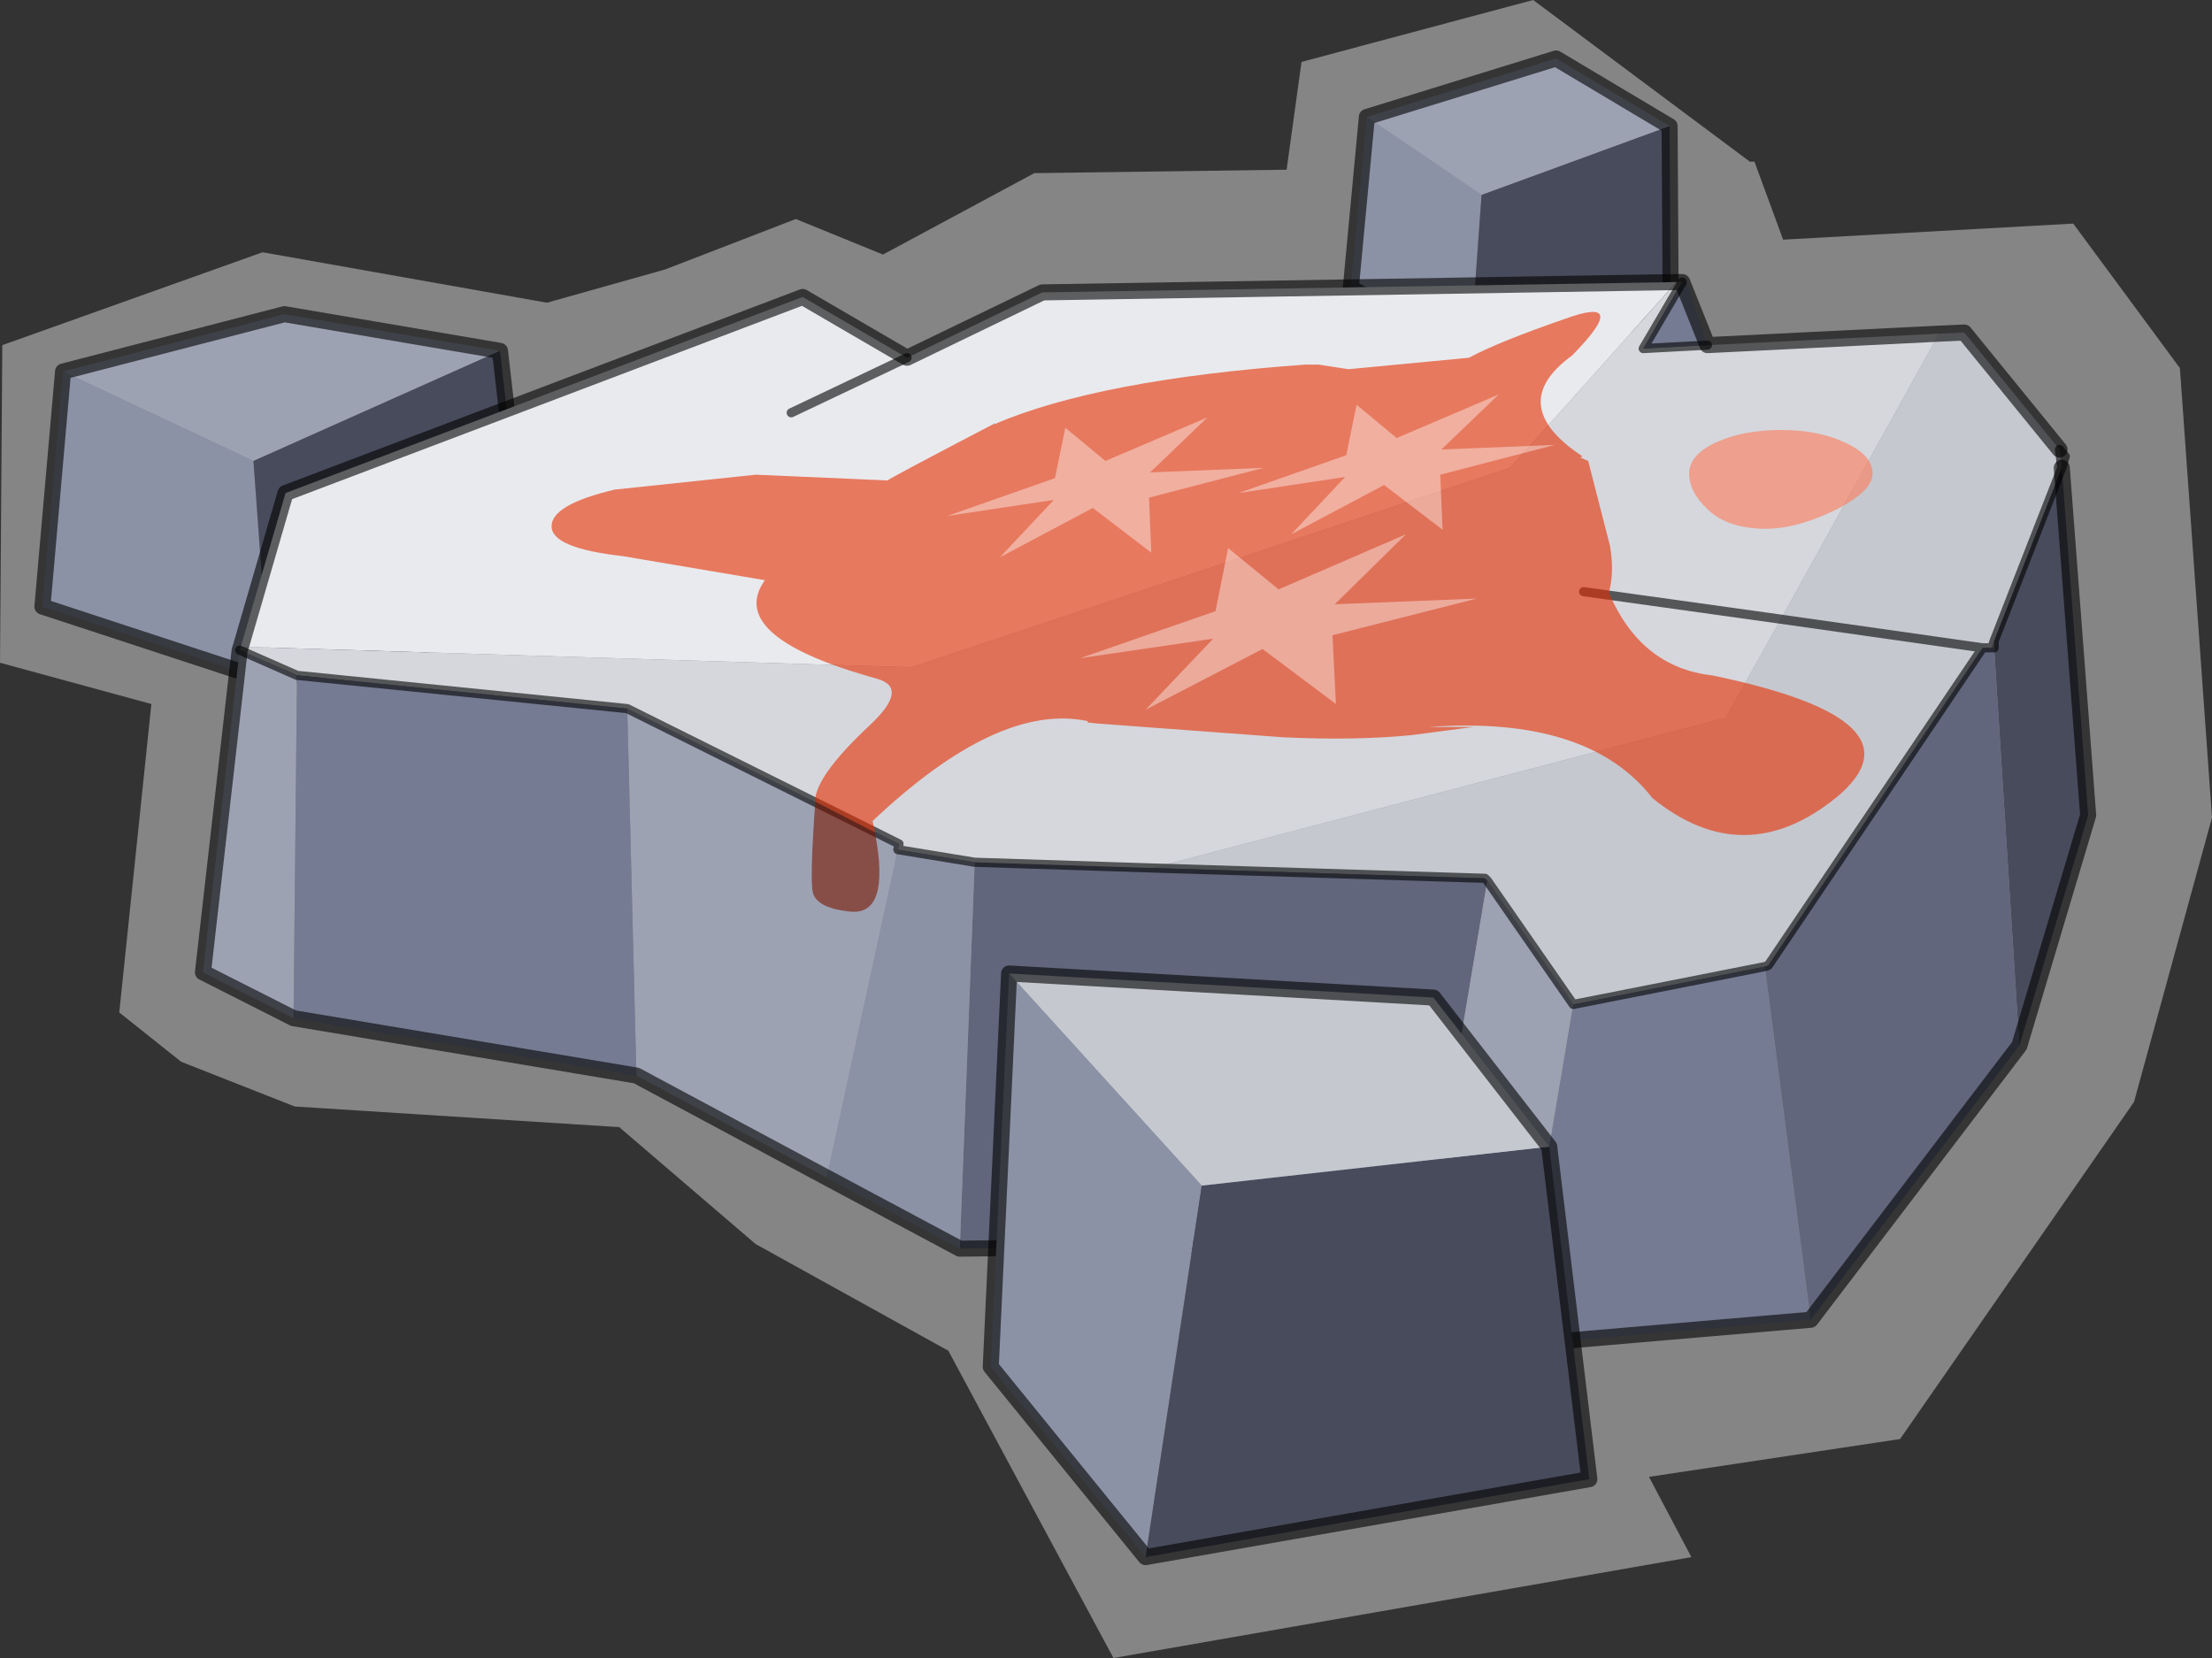 <?xml version="1.0" encoding="UTF-8" standalone="no"?>
<svg xmlns:xlink="http://www.w3.org/1999/xlink" height="72.3px" width="96.45px" xmlns="http://www.w3.org/2000/svg">
  <rect width="100%" height="100%" fill="#333333" stroke="none"/>
  <g transform="matrix(1.0, 0.0, 0.0, 1.0, -226.75, -164.3)">
    <path d="M319.8 212.35 L309.6 227.05 298.65 228.7 300.5 232.2 275.3 236.6 268.1 223.2 259.7 218.55 253.75 213.45 239.6 212.55 234.65 210.6 231.95 208.45 233.35 195.0 226.75 193.2 226.85 179.35 238.2 175.3 250.6 177.5 255.75 176.05 261.45 173.85 265.25 175.4 271.85 171.85 282.85 171.7 283.5 167.0 293.6 164.3 303.05 171.35 303.25 171.35 304.5 174.75 317.15 174.05 321.8 180.35 323.2 199.95 319.8 212.35" fill="#ffffff" fill-opacity="0.4" fill-rule="evenodd" stroke="none"/>
    <path d="M286.35 169.4 L294.6 166.85 299.55 169.8 291.35 172.8 286.35 169.4" fill="#9da2b3" fill-rule="evenodd" stroke="none"/>
    <path d="M286.35 169.4 L291.35 172.8 290.85 179.75 285.65 176.85 286.35 169.4" fill="#8c92a6" fill-rule="evenodd" stroke="none"/>
    <path d="M291.35 172.8 L299.55 169.8 299.6 178.15 290.85 179.75 291.35 172.8" fill="#484b5b" fill-rule="evenodd" stroke="none"/>
    <path d="M299.55 169.8 L294.6 166.85 286.35 169.4 285.65 176.85 290.85 179.75 299.6 178.15 299.55 169.8 Z" fill="none" stroke="#000000" stroke-linecap="round" stroke-linejoin="round" stroke-opacity="0.6" stroke-width="0.7"/>
    <path d="M229.5 180.5 L239.15 178.0 248.55 179.6 237.8 184.4 229.5 180.5" fill="#9da2b3" fill-rule="evenodd" stroke="none"/>
    <path d="M238.5 194.0 L228.6 190.75 229.5 180.5 237.8 184.4 238.5 194.0" fill="#8c92a6" fill-rule="evenodd" stroke="none"/>
    <path d="M248.55 179.6 L249.9 191.35 238.5 194.0 237.8 184.4 248.55 179.6" fill="#484b5b" fill-rule="evenodd" stroke="none"/>
    <path d="M248.55 179.6 L249.9 191.35 238.5 194.0 228.6 190.75 229.5 180.5 239.15 178.0 248.55 179.6 Z" fill="none" stroke="#000000" stroke-linecap="round" stroke-linejoin="round" stroke-opacity="0.6" stroke-width="0.7"/>
    <path d="M316.55 183.9 L316.65 184.7 313.7 192.25 313.6 192.55 313.2 192.55 304.4 191.3 313.2 192.55 303.85 206.4 303.7 206.45 295.35 208.1 291.6 202.7 291.5 202.6 277.0 202.15 302.0 195.6 304.4 191.3 311.3 178.85 312.4 178.8 316.55 183.9" fill="#c5c8cf" fill-rule="evenodd" stroke="none"/>
    <path d="M313.7 192.25 L316.65 184.7 317.8 199.85 314.8 209.9 313.7 192.55 313.7 192.25" fill="#484b5b" fill-rule="evenodd" stroke="none"/>
    <path d="M313.2 192.55 L313.6 192.55 313.7 192.55 314.8 209.9 305.7 221.85 303.7 206.45 303.85 206.4 313.2 192.55 M288.95 218.5 L268.6 218.75 269.25 201.9 277.0 202.15 291.5 202.6 291.6 202.7 288.95 218.5" fill="#61667c" fill-rule="evenodd" stroke="none"/>
    <path d="M237.25 192.5 L239.2 185.8 261.75 177.25 266.3 179.9 272.2 177.05 299.85 176.6 292.6 184.7 266.5 193.4 237.25 192.5 M261.25 182.3 L266.3 179.9 261.25 182.3" fill="#e9eaed" fill-rule="evenodd" stroke="none"/>
    <path d="M311.3 178.85 L304.4 191.3 302.0 195.6 277.0 202.15 269.25 201.9 265.9 201.35 265.95 201.1 254.1 195.2 239.7 193.75 237.2 192.65 237.25 192.5 266.5 193.4 292.6 184.7 299.85 176.6 300.1 176.6 298.4 179.5 301.2 179.35 311.3 178.85 M295.8 190.1 L304.4 191.3 295.8 190.1" fill="#d5d7dd" fill-rule="evenodd" stroke="none"/>
    <path d="M292.85 222.95 L288.95 218.5 291.6 202.7 295.35 208.1 292.85 222.95 M262.8 215.65 L254.5 211.2 254.1 195.2 265.95 201.1 265.9 201.35 262.8 215.65 M239.55 208.7 L235.6 206.7 237.2 192.65 239.7 193.75 239.55 208.7" fill="#9da2b3" fill-rule="evenodd" stroke="none"/>
    <path d="M268.6 218.75 L262.8 215.65 265.9 201.35 269.25 201.9 268.6 218.75" fill="#8c92a6" fill-rule="evenodd" stroke="none"/>
    <path d="M305.7 221.85 L292.85 222.95 295.35 208.1 303.7 206.45 305.7 221.85 M254.5 211.2 L239.55 208.7 239.7 193.75 254.1 195.2 254.5 211.2 M300.1 176.6 L300.3 176.6 301.2 179.35 300.1 176.6 301.2 179.35 298.4 179.5 300.1 176.6" fill="#757b93" fill-rule="evenodd" stroke="none"/>
    <path d="M316.55 183.9 L316.65 184.7 316.8 184.2 316.55 183.9 M304.4 191.3 L313.2 192.55 313.6 192.55 313.7 192.25 316.65 184.7 M313.7 192.55 L313.7 192.25 M266.3 179.9 L261.25 182.3 M237.2 192.65 L239.7 193.75 254.1 195.2 265.95 201.1 265.9 201.35 269.25 201.9 277.0 202.15 291.5 202.6 291.6 202.7 295.35 208.1 303.7 206.45 303.85 206.4 313.2 192.55 M304.4 191.3 L295.8 190.1 M300.1 176.6 L298.4 179.5 301.2 179.35" fill="none" stroke="#000000" stroke-linecap="round" stroke-linejoin="round" stroke-opacity="0.6" stroke-width="0.4"/>
    <path d="M316.55 183.9 L312.4 178.8 311.3 178.85 301.2 179.35 300.1 176.6 299.85 176.6 272.2 177.05 266.3 179.9 261.75 177.25 239.2 185.8 237.25 192.5 237.2 192.65 235.6 206.7 239.55 208.7 254.5 211.2 262.8 215.65 268.6 218.75 288.95 218.5 292.85 222.95 305.7 221.85 314.8 209.9 317.8 199.85 316.65 184.7" fill="none" stroke="#000000" stroke-linecap="round" stroke-linejoin="round" stroke-opacity="0.6" stroke-width="0.7"/>
    <path d="M270.75 206.75 L279.15 216.0 276.7 232.2 269.95 223.9 270.75 206.75" fill="#8c92a6" fill-rule="evenodd" stroke="none"/>
    <path d="M279.15 216.0 L294.3 214.3 296.05 228.8 276.7 232.2 279.15 216.0" fill="#484b5b" fill-rule="evenodd" stroke="none"/>
    <path d="M279.15 216.0 L270.75 206.75 289.25 207.8 294.3 214.3 279.15 216.0" fill="#c5c8cf" fill-rule="evenodd" stroke="none"/>
    <path d="M294.3 214.3 L289.25 207.8 270.75 206.75 269.95 223.9 276.7 232.2 296.05 228.8 294.3 214.3 Z" fill="none" stroke="#000000" stroke-linecap="round" stroke-linejoin="round" stroke-opacity="0.6" stroke-width="0.7"/>
    <path d="M270.1 182.8 L270.05 182.8 270.1 182.75 270.1 182.8" fill="#097dff" fill-rule="evenodd" stroke="none"/>
    <path d="M262.3 199.25 L264.9 200.6 Q265.6 204.25 263.8 204.05 262.4 203.9 262.2 203.25 262.05 202.75 262.3 199.25" fill="#791700" fill-opacity="0.6" fill-rule="evenodd" stroke="none"/>
    <path d="M262.3 199.25 L262.3 199.2 262.3 199.1 Q262.45 198.0 264.7 195.9 266.4 194.3 265.0 193.9 L264.65 193.8 Q258.4 192.0 260.1 189.6 L253.9 188.55 Q250.8 188.2 250.8 187.25 250.8 186.3 253.55 185.65 L259.7 185.0 265.45 185.25 Q265.55 185.15 270.05 182.8 L270.1 182.8 Q274.65 180.85 283.65 180.2 L284.25 180.2 285.55 180.4 290.8 179.9 Q292.1 179.2 295.0 178.2 297.9 177.15 295.3 179.8 292.35 181.95 295.75 184.2 L295.65 184.25 296.0 184.4 296.95 188.1 Q297.15 189.25 296.9 190.15 298.3 193.4 301.4 193.75 310.85 195.7 306.85 199.05 302.8 202.35 298.8 199.1 296.0 195.5 289.05 196.0 L291.0 196.0 288.35 196.35 Q285.9 196.6 282.7 196.45 L274.6 195.85 274.15 195.8 274.2 195.75 Q270.3 194.9 264.8 200.1 L264.9 200.6 262.3 199.25" fill="#e62e00" fill-opacity="0.6" fill-rule="evenodd" stroke="none"/>
    <path d="M303.4 187.35 Q301.95 187.25 301.2 186.5 300.4 185.75 300.4 184.95 300.4 184.15 301.55 183.6 302.75 183.05 304.4 183.05 306.05 183.05 307.2 183.6 308.4 184.15 308.4 184.95 308.4 185.75 306.65 186.6 304.85 187.45 303.4 187.35" fill="#ff7a59" fill-opacity="0.6" fill-rule="evenodd" stroke="none"/>
    <path d="M272.75 185.15 L273.2 182.95 274.95 184.4 279.4 182.5 276.9 184.9 281.85 184.7 276.85 186.0 276.95 188.4 274.4 186.45 270.35 188.6 272.7 186.1 268.05 186.8 272.75 185.15" fill="#ffffff" fill-opacity="0.4" fill-rule="evenodd" stroke="none"/>
    <path d="M285.45 184.15 L285.9 181.95 287.65 183.4 292.1 181.5 289.6 183.9 294.55 183.7 289.55 185.0 289.65 187.4 287.1 185.45 283.05 187.6 285.4 185.1 280.75 185.8 285.45 184.15" fill="#ffffff" fill-opacity="0.4" fill-rule="evenodd" stroke="none"/>
    <path d="M279.75 190.95 L280.3 188.2 282.5 190.0 288.05 187.6 284.95 190.65 291.15 190.4 284.85 192.0 285.0 195.0 281.8 192.6 276.7 195.25 279.65 192.15 273.85 193.0 279.75 190.95" fill="#ffffff" fill-opacity="0.4" fill-rule="evenodd" stroke="none"/>
  </g>
</svg>
